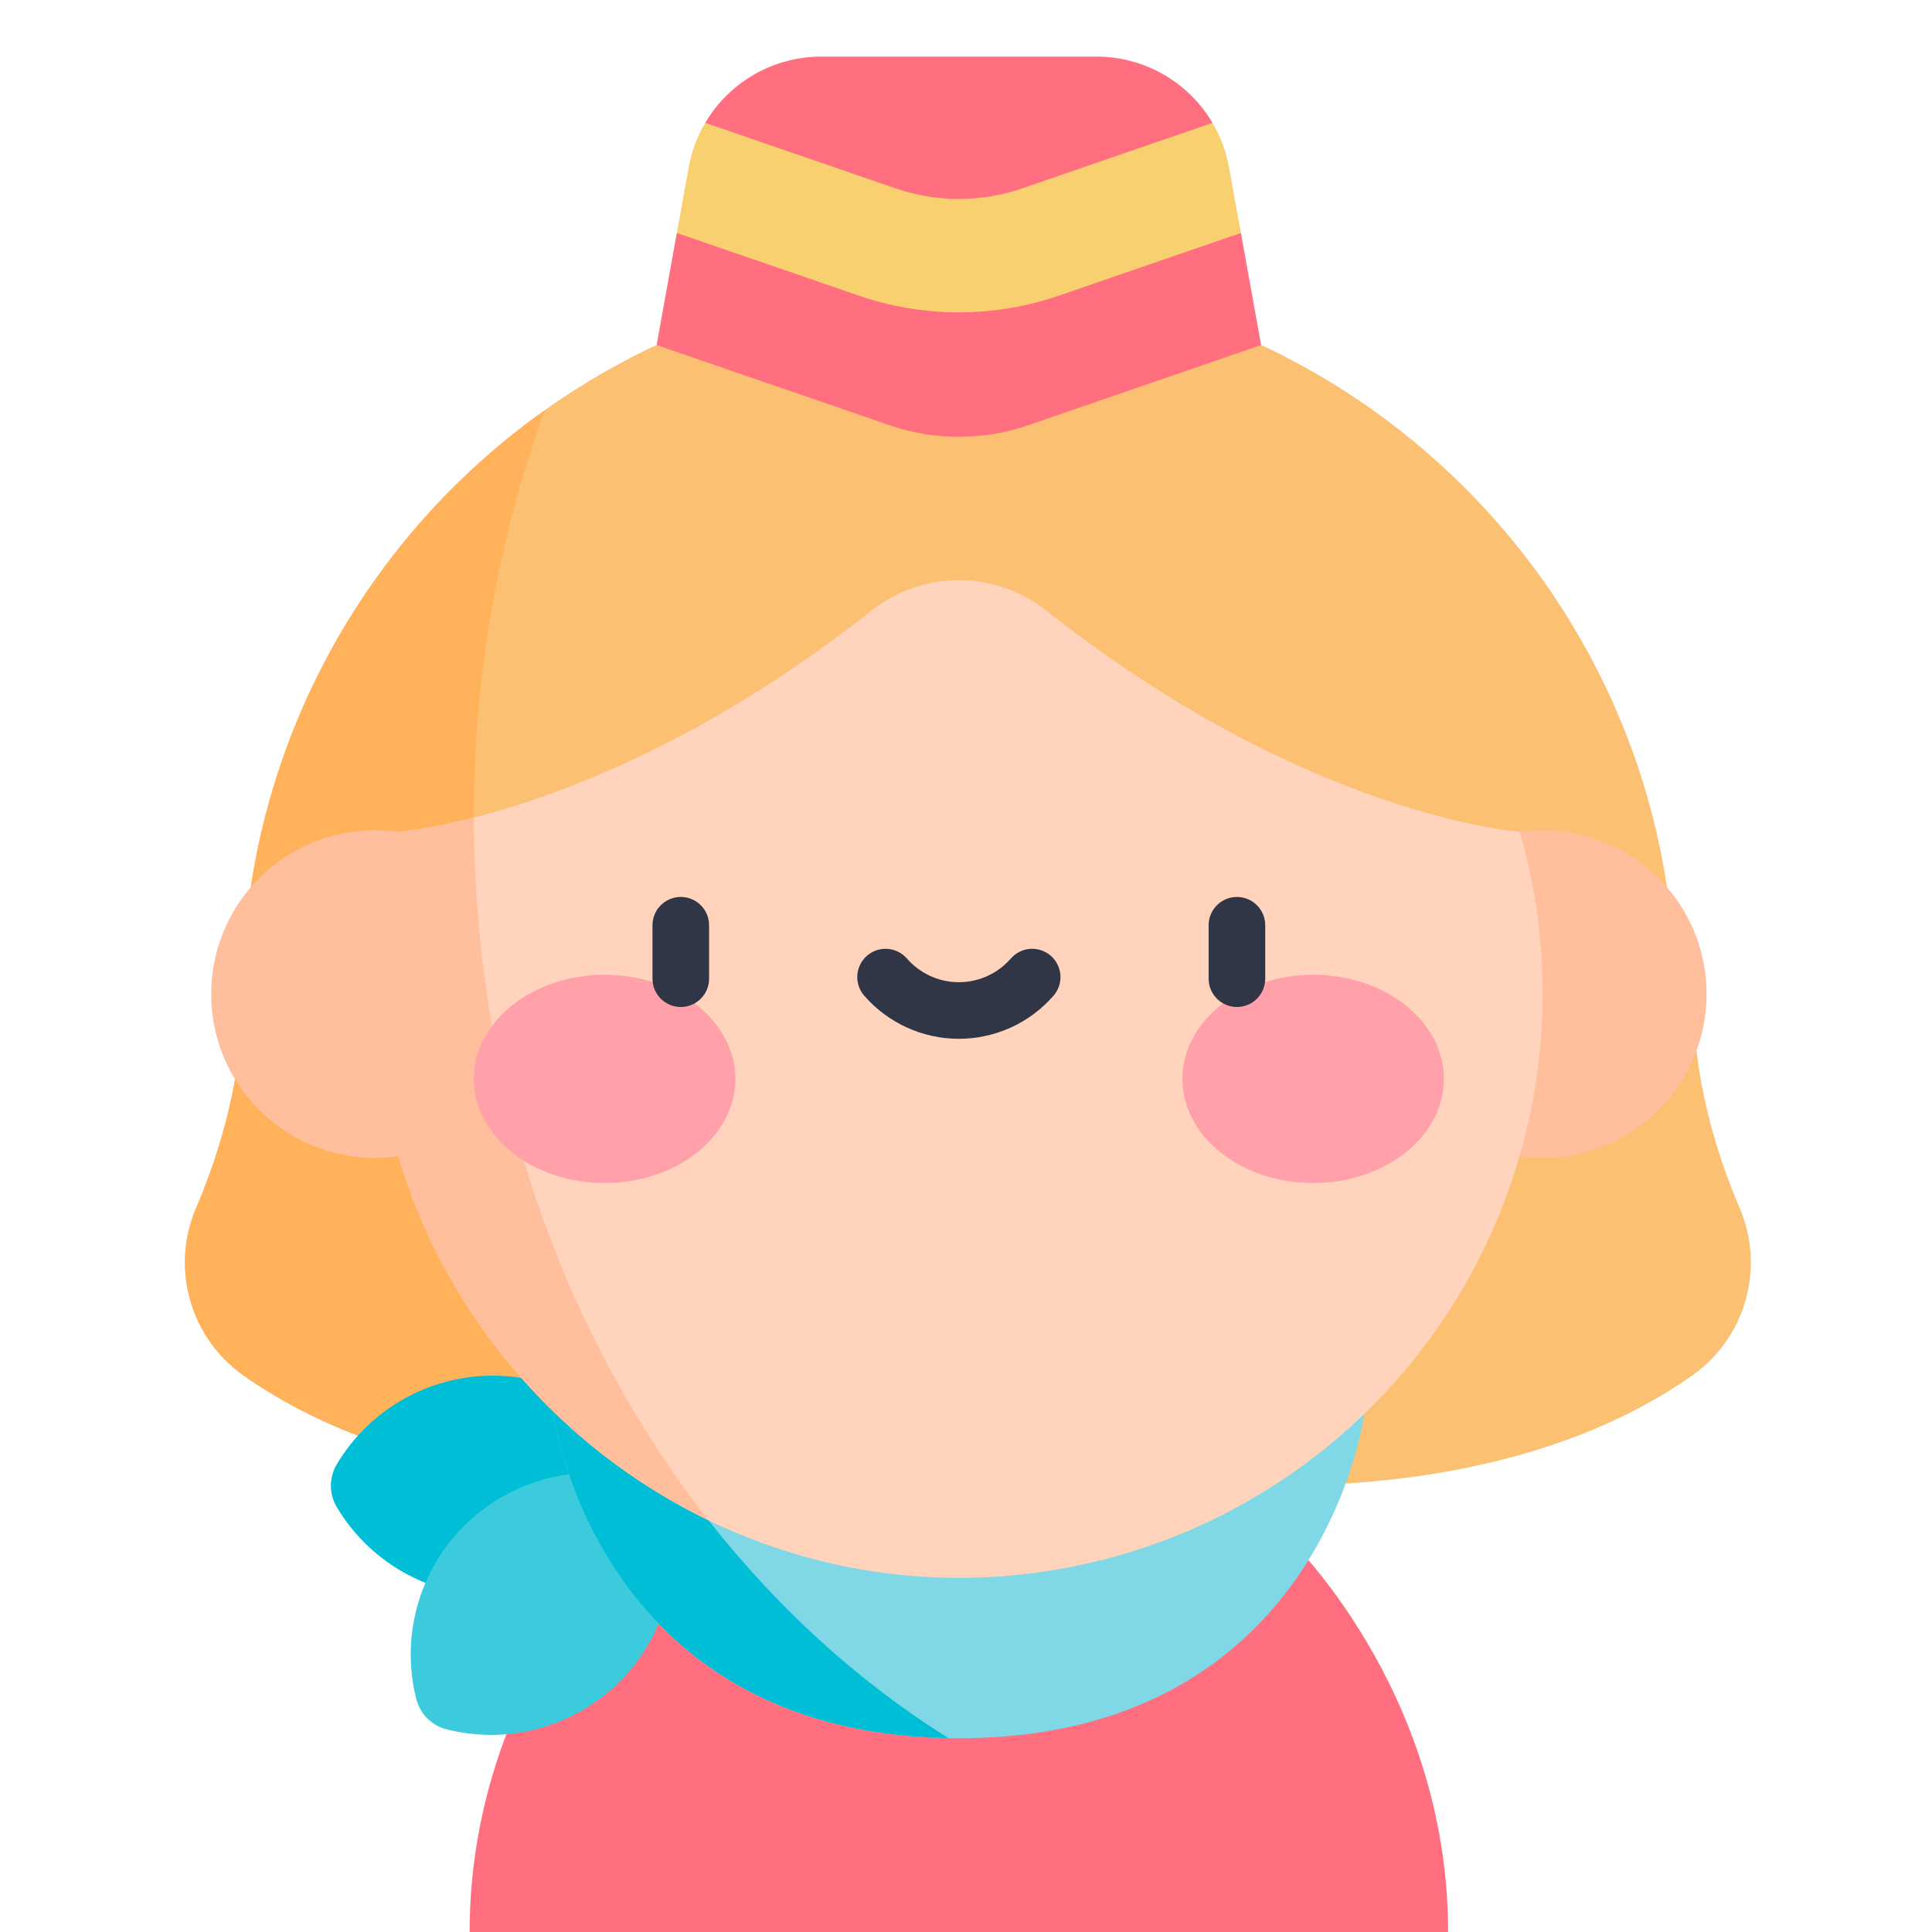 <svg width="512" height="512" viewBox="0 0 512 512" fill="none" xmlns="http://www.w3.org/2000/svg">
<path d="M124.455 512C124.455 447.254 167.53 406.918 167.53 406.918H340.691C340.691 406.918 383.766 447.254 383.766 512H124.455Z" fill="#FF6F7F"/>
<path d="M64.342 263.441C64.342 158.803 149.471 73.673 254.11 73.673C358.749 73.673 443.878 158.8 443.878 263.441H64.342Z" fill="#FBC072"/>
<path d="M64.342 263.441C64.342 285.906 58.016 306.041 51.95 320.176C48.657 327.897 48.114 336.515 50.411 344.589C52.708 352.663 57.705 359.705 64.569 364.537C84.495 378.578 118.954 393.737 174.874 393.737V323.861L64.342 263.441Z" fill="#FBC072"/>
<path d="M448.654 263.441C448.654 285.906 454.98 306.041 461.046 320.176C464.339 327.897 464.882 336.515 462.586 344.589C460.289 352.663 455.291 359.705 448.427 364.537C428.501 378.578 394.042 393.737 338.127 393.737V323.861L448.654 263.441Z" fill="#FBC072"/>
<path d="M125.587 216.433C125.498 179.72 131.835 143.274 144.31 108.745C119.593 126.269 99.435 149.459 85.522 176.375C71.609 203.29 64.346 233.146 64.342 263.445H129.029C126.735 247.881 125.585 232.169 125.587 216.437V216.433Z" fill="#FFB25A"/>
<path d="M64.342 263.441C64.342 285.906 58.016 306.041 51.95 320.176C48.657 327.898 48.114 336.515 50.411 344.589C52.708 352.663 57.705 359.705 64.569 364.537C84.495 378.578 118.954 393.737 174.874 393.737V323.861L64.342 263.441Z" fill="#FFB25A"/>
<path d="M408.821 306.881C432.812 306.881 452.261 287.432 452.261 263.441C452.261 239.45 432.812 220.001 408.821 220.001C384.83 220.001 365.381 239.45 365.381 263.441C365.381 287.432 384.83 306.881 408.821 306.881Z" fill="#FFBE9C"/>
<path d="M130.617 364.56C122.277 364.556 114.08 366.72 106.83 370.839C99.579 374.958 93.523 380.89 89.255 388.055C88.233 389.773 87.693 391.734 87.693 393.733C87.693 395.732 88.233 397.694 89.255 399.411C93.803 407.038 100.371 413.259 108.233 417.387C116.095 421.514 124.945 423.388 133.805 422.8C142.666 422.213 151.191 419.187 158.439 414.057C165.687 408.927 171.376 401.894 174.877 393.733C171.162 385.074 164.989 377.694 157.122 372.509C149.254 367.324 140.039 364.56 130.617 364.56Z" fill="#00BED6"/>
<path d="M174.876 393.733C166.631 390.438 157.634 389.486 148.882 390.984C140.129 392.482 131.961 396.371 125.28 402.22C118.6 408.07 113.667 415.653 111.026 424.131C108.386 432.609 108.141 441.652 110.318 450.261C110.809 452.199 111.814 453.968 113.228 455.381C114.641 456.795 116.41 457.8 118.348 458.291C126.957 460.469 136 460.224 144.478 457.583C152.956 454.943 160.539 450.01 166.389 443.329C172.239 436.648 176.127 428.48 177.625 419.728C179.123 410.975 178.172 401.979 174.876 393.733Z" fill="#3CCADD"/>
<path d="M361.534 374.765C361.534 374.765 350.507 460.651 254.11 460.651C157.713 460.651 146.686 374.765 146.686 374.765H361.534Z" fill="#80D8E6"/>
<path d="M168.431 374.765H146.686C146.686 374.765 157.513 458.965 251.324 460.612C218.224 439.862 189.824 410.346 168.431 374.765Z" fill="#00BED6"/>
<path d="M402.758 220.432C402.712 220.432 346.569 216.558 277.245 161.778C270.66 156.566 262.509 153.731 254.111 153.731C245.713 153.731 237.562 156.566 230.978 161.778C161.653 216.559 105.509 220.429 105.465 220.432C101.427 234.425 99.385 248.917 99.398 263.48C99.419 348.995 170.992 419.428 256.499 418.134C280.28 417.751 303.654 411.894 324.806 401.017C345.958 390.14 364.319 374.535 378.465 355.414C392.611 336.293 402.16 314.169 406.373 290.761C410.586 267.352 409.348 243.287 402.757 220.434L402.758 220.432Z" fill="#FFD3BC"/>
<path d="M186.898 32.558C190.051 27.209 194.546 22.775 199.938 19.696C205.33 16.616 211.432 14.998 217.641 15H290.579C296.788 14.998 302.89 16.617 308.281 19.696C313.673 22.776 318.167 27.209 321.319 32.558L295.747 57.664L254.111 68.153L210.854 57.664L186.898 32.558Z" fill="#FF6F7F"/>
<path d="M328.851 61.736L334.21 91.436L272.54 112.67C260.598 116.787 247.622 116.787 235.68 112.67L174.01 91.436L179.369 61.736H328.851Z" fill="#FF6F7F"/>
<path d="M328.851 61.736L280.598 78.353C272.073 81.283 263.12 82.775 254.105 82.77C245.09 82.775 236.137 81.283 227.612 78.353L179.369 61.736L182.514 44.348C183.258 40.188 184.743 36.195 186.898 32.559L237.398 49.947C248.228 53.653 259.982 53.653 270.812 49.947L321.312 32.559C323.468 36.194 324.954 40.187 325.699 44.348L328.851 61.736Z" fill="#F8D070"/>
<path d="M187.765 402.891C149.172 353.677 125.64 288.349 125.59 216.66C112.873 219.919 105.48 220.431 105.463 220.432C105.446 220.433 105.455 220.463 105.45 220.479C103.45 220.152 101.426 219.991 99.398 220C87.878 220 76.829 224.577 68.682 232.723C60.536 240.87 55.959 251.919 55.959 263.44C55.959 274.96 60.536 286.009 68.682 294.156C76.829 302.302 87.878 306.879 99.398 306.879C101.476 306.889 103.55 306.722 105.598 306.379C111.846 327.288 122.378 346.667 136.524 363.283C150.671 379.899 168.121 393.388 187.765 402.891Z" fill="#FFBE9C"/>
<path d="M160.229 313.505C179.361 313.505 194.87 301.154 194.87 285.919C194.87 270.684 179.361 258.333 160.229 258.333C141.097 258.333 125.588 270.684 125.588 285.919C125.588 301.154 141.097 313.505 160.229 313.505Z" fill="#FFA0AB"/>
<path d="M347.993 313.505C367.124 313.505 382.634 301.154 382.634 285.919C382.634 270.684 367.124 258.333 347.993 258.333C328.861 258.333 313.352 270.684 313.352 285.919C313.352 301.154 328.861 313.505 347.993 313.505Z" fill="#FFA0AB"/>
<path d="M180.416 266.864C178.427 266.864 176.519 266.074 175.113 264.667C173.706 263.261 172.916 261.353 172.916 259.364V245.2C172.916 243.211 173.706 241.303 175.113 239.897C176.519 238.49 178.427 237.7 180.416 237.7C182.405 237.7 184.313 238.49 185.719 239.897C187.126 241.303 187.916 243.211 187.916 245.2V259.361C187.916 260.346 187.723 261.322 187.346 262.232C186.969 263.142 186.417 263.969 185.72 264.666C185.024 265.363 184.197 265.916 183.287 266.293C182.377 266.67 181.401 266.864 180.416 266.864Z" fill="#303646"/>
<path d="M327.799 266.864C325.81 266.864 323.902 266.074 322.496 264.667C321.089 263.261 320.299 261.353 320.299 259.364V245.2C320.299 243.211 321.089 241.303 322.496 239.897C323.902 238.49 325.81 237.7 327.799 237.7C329.788 237.7 331.696 238.49 333.102 239.897C334.509 241.303 335.299 243.211 335.299 245.2V259.361C335.299 260.346 335.106 261.322 334.729 262.232C334.352 263.142 333.8 263.969 333.103 264.666C332.407 265.363 331.58 265.916 330.67 266.293C329.76 266.67 328.784 266.864 327.799 266.864Z" fill="#303646"/>
<path d="M254.11 275.294C249.356 275.293 244.657 274.273 240.33 272.302C236.003 270.331 232.149 267.456 229.027 263.87C227.721 262.37 227.063 260.413 227.199 258.428C227.336 256.444 228.255 254.595 229.754 253.288C231.254 251.981 233.211 251.324 235.196 251.46C237.18 251.596 239.03 252.515 240.336 254.015C242.049 255.986 244.166 257.566 246.542 258.65C248.918 259.733 251.499 260.293 254.11 260.293C256.722 260.293 259.303 259.733 261.679 258.65C264.055 257.566 266.171 255.986 267.884 254.015C269.191 252.515 271.04 251.596 273.025 251.46C275.009 251.324 276.967 251.981 278.466 253.288C279.966 254.595 280.885 256.444 281.021 258.428C281.158 260.413 280.5 262.37 279.193 263.87C276.072 267.456 272.217 270.331 267.891 272.302C263.564 274.273 258.865 275.293 254.11 275.294Z" fill="#303646"/>
</svg>
